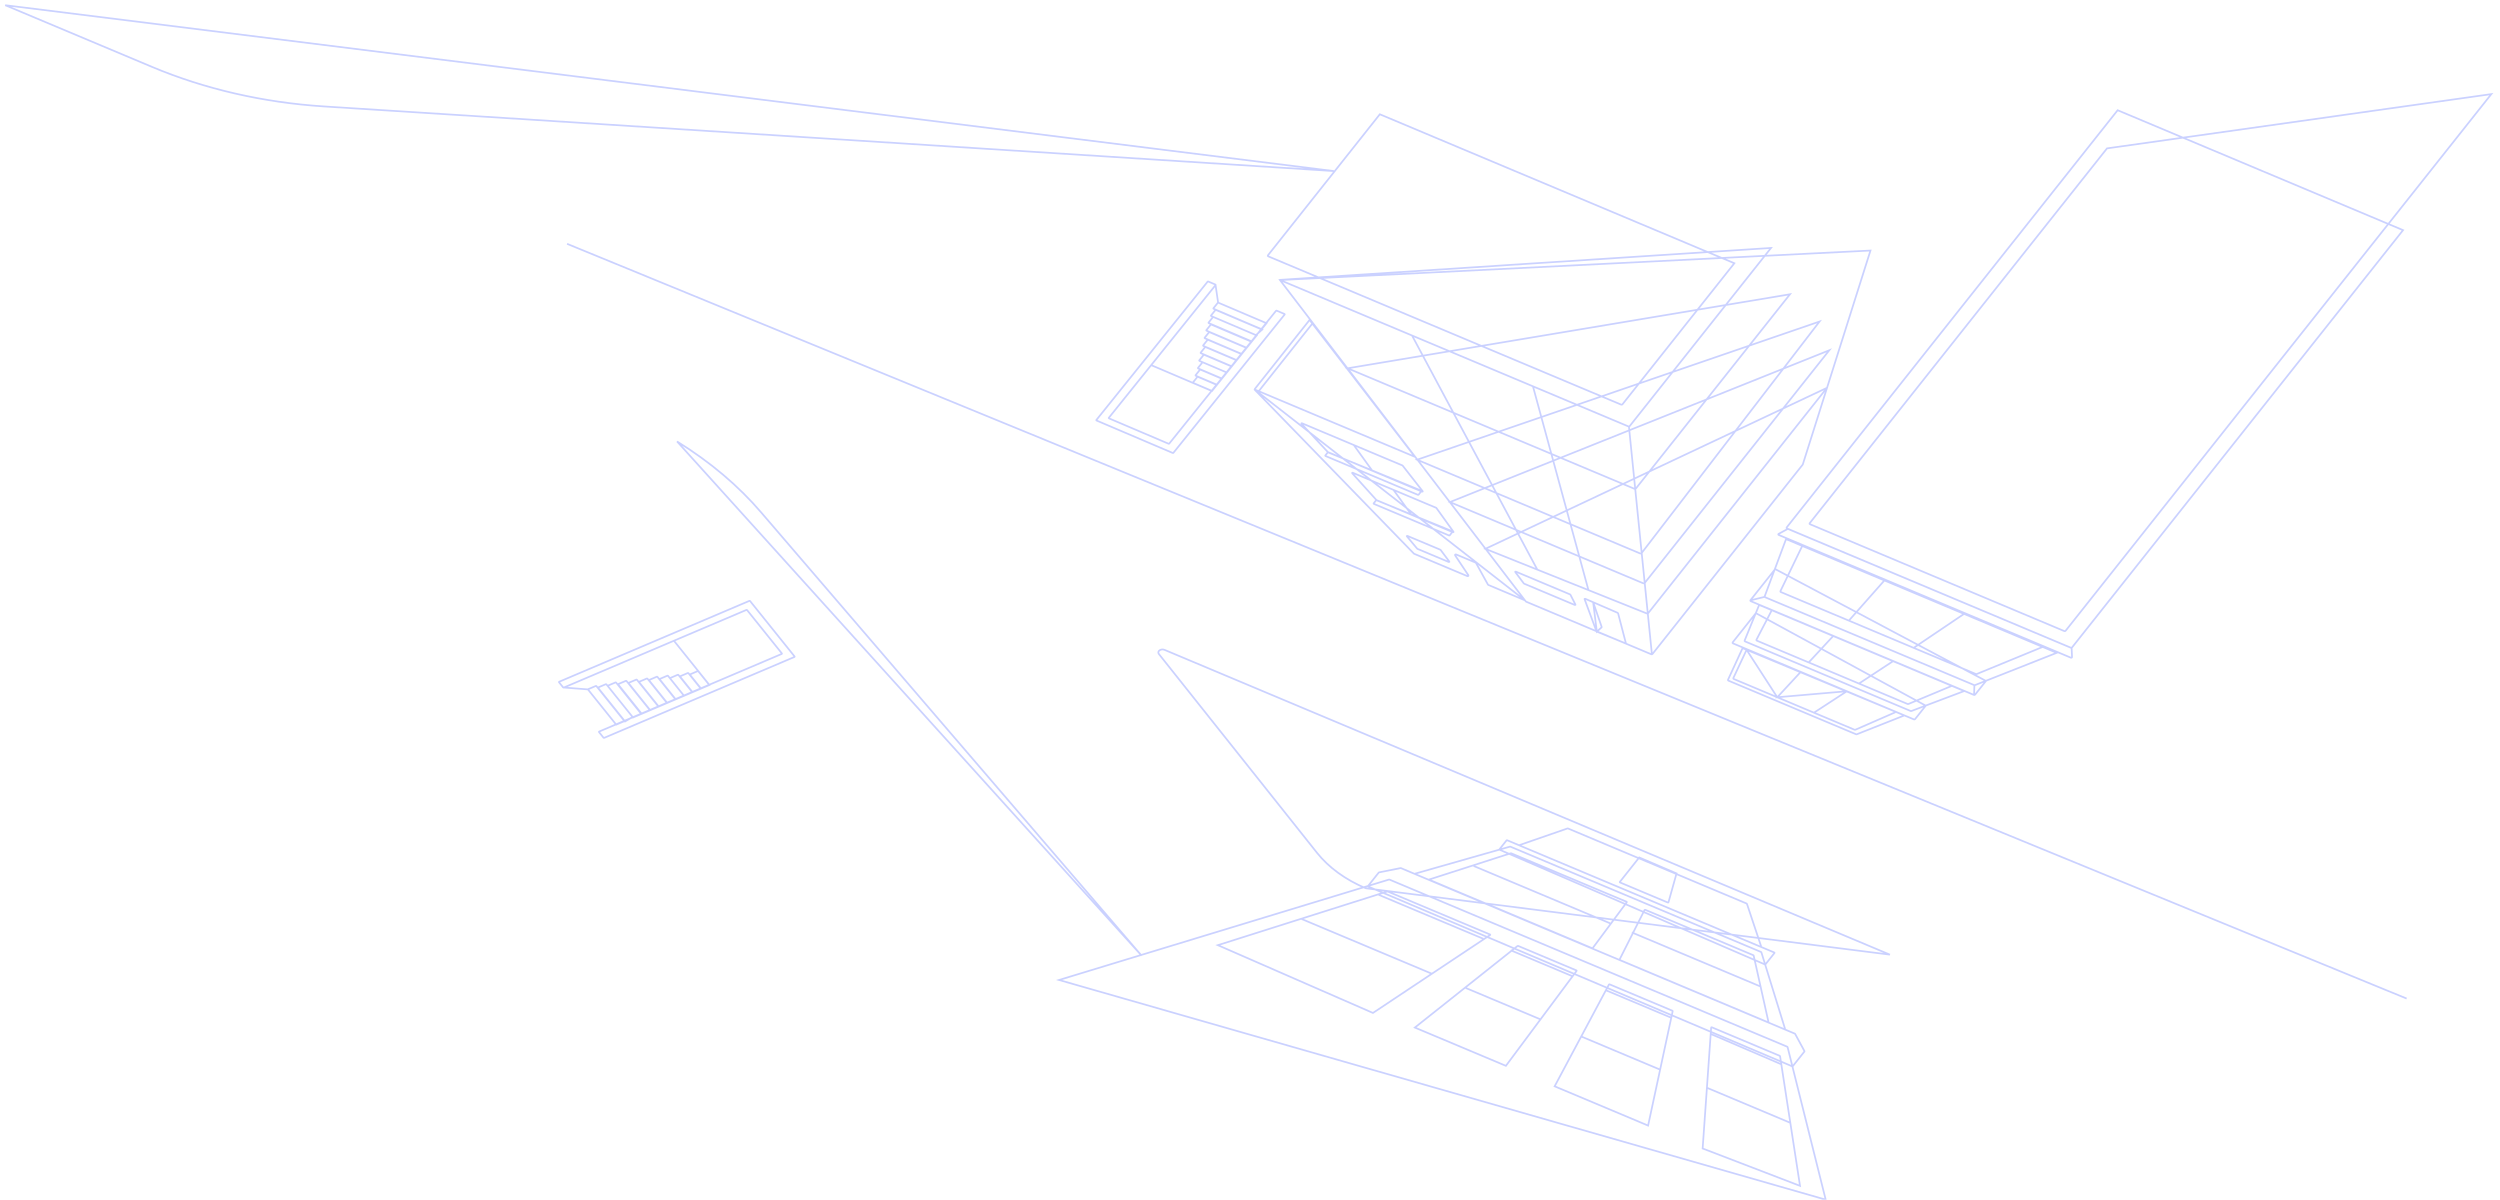 <svg width="1440" height="691" viewBox="0 0 1440 691" fill="none" xmlns="http://www.w3.org/2000/svg">
<g clip-path="url(#clip0_1_1238)">
<path opacity="0.3" d="M657.578 550.469L438.584 295.333C425.371 279.835 408.949 265.996 389.973 254.278L657.578 550.469ZM3 3L87.652 38.57C117.985 51.315 151.782 59.077 186.672 61.31L768.291 98.536L3 3ZM326.638 140.443L1386.22 575.164L326.638 140.443ZM1088.59 549.878L670.794 374.327C668.666 373.433 666.284 375.168 667.516 376.716L758.595 491.211C765.346 499.696 775.035 506.741 786.705 511.643L1088.59 549.878ZM698.014 225.196L663.129 210.334L698.014 225.196ZM700.115 163.888L701.631 174.296L700.115 163.888ZM729.505 186.162L701.786 174.352C701.671 174.304 701.524 174.332 701.457 174.415L698.901 177.594C698.834 177.677 698.872 177.784 698.986 177.833L726.706 189.642L729.505 186.162ZM726.993 189.872L700.396 178.542C700.281 178.494 700.134 178.522 700.067 178.605L697.511 181.784C697.444 181.867 697.482 181.974 697.597 182.023L723.439 193.033L726.993 189.872ZM723.845 193.201L698.977 182.606C698.862 182.557 698.715 182.585 698.649 182.668L696.092 185.847C696.025 185.931 696.063 186.037 696.178 186.086L721.046 196.681L723.845 193.201ZM720.913 196.848L697.712 186.964C697.598 186.915 697.451 186.943 697.384 187.026L694.827 190.205C694.761 190.288 694.799 190.395 694.913 190.444L718.115 200.328L720.913 196.848ZM718.052 200.412L696.729 191.33C696.615 191.281 696.468 191.309 696.401 191.392L693.844 194.571C693.778 194.655 693.816 194.762 693.93 194.81L715.247 203.892L718.052 200.412ZM715.184 203.972L695.864 195.744C695.749 195.695 695.602 195.723 695.535 195.806L692.979 198.985C692.912 199.068 692.95 199.175 693.065 199.224L712.378 207.453L715.184 203.972ZM709.454 211.099L693.633 204.36C693.518 204.312 693.371 204.34 693.304 204.423L690.748 207.602C690.68 207.685 690.719 207.792 690.834 207.841L706.655 214.579L709.454 211.099ZM706.655 214.58L692.895 208.72C692.781 208.671 692.634 208.699 692.567 208.783L690.01 211.961C689.943 212.044 689.982 212.152 690.096 212.2L703.85 218.061L706.655 214.58ZM703.787 218.143L691.505 212.911C691.391 212.862 691.244 212.89 691.176 212.974L688.62 216.152C688.553 216.235 688.591 216.342 688.706 216.391L700.987 221.623L703.787 218.143ZM700.923 221.705L690.017 217.059C689.903 217.01 689.756 217.038 689.689 217.122L687.132 220.3C687.065 220.383 687.103 220.49 687.218 220.539L698.124 225.185L700.923 221.705ZM712.315 207.536L694.44 199.92C694.325 199.871 694.178 199.899 694.111 199.983L691.555 203.161C691.488 203.245 691.526 203.352 691.641 203.401L709.517 211.016L712.315 207.536ZM408.596 394.502L388.203 369.101L408.596 394.502ZM324.355 395.985L338.656 397.097L324.355 395.985ZM354.932 417.396L338.728 397.211C338.661 397.128 338.7 397.021 338.814 396.972L343.184 395.114C343.299 395.065 343.446 395.093 343.512 395.177L359.717 415.361L354.932 417.396ZM360.034 415.565L344.488 396.199C344.421 396.116 344.459 396.008 344.574 395.96L348.944 394.102C349.059 394.053 349.206 394.081 349.272 394.165L364.38 412.984L360.034 415.565ZM364.612 413.278L350.074 395.169C350.007 395.086 350.046 394.979 350.161 394.93L354.53 393.072C354.644 393.023 354.791 393.051 354.858 393.135L369.396 411.243L364.612 413.278ZM369.625 411.148L356.063 394.254C355.996 394.171 356.035 394.064 356.149 394.015L360.519 392.157C360.634 392.108 360.781 392.136 360.847 392.22L374.41 409.114L369.625 411.148ZM374.522 409.064L362.06 393.541C361.992 393.458 362.032 393.351 362.146 393.302L366.515 391.444C366.63 391.395 366.777 391.424 366.844 391.507L379.306 407.03L374.522 409.064ZM379.423 406.98L368.131 392.915C368.065 392.832 368.104 392.724 368.218 392.676L372.587 390.818C372.702 390.769 372.849 390.797 372.916 390.881L384.207 404.945L379.423 406.98ZM389.218 402.812L379.971 391.294C379.904 391.211 379.943 391.104 380.057 391.055L384.427 389.197C384.542 389.148 384.689 389.176 384.756 389.26L394.002 400.778L389.218 402.812ZM394.001 400.781L385.96 390.764C385.893 390.681 385.932 390.574 386.046 390.525L390.416 388.667C390.53 388.618 390.677 388.646 390.744 388.73L398.786 398.747L394.001 400.781ZM398.902 398.697L391.724 389.755C391.657 389.671 391.695 389.564 391.81 389.516L396.18 387.657C396.294 387.609 396.441 387.637 396.508 387.72L403.687 396.663L398.902 398.697ZM403.796 396.613L397.421 388.672C397.354 388.589 397.393 388.482 397.507 388.433L401.877 386.575C401.991 386.527 402.138 386.555 402.205 386.638L408.58 394.579L403.796 396.613ZM384.321 404.898L373.872 391.881C373.805 391.798 373.843 391.691 373.958 391.642L378.328 389.784C378.442 389.735 378.589 389.763 378.656 389.846L389.106 402.863L384.321 404.898ZM848.823 498.793L927.39 531.808L848.823 498.793ZM939.941 537.078L1013.93 568.168L939.941 537.078ZM932.784 552.867L947.287 524.12C947.336 524.018 947.504 523.972 947.63 524.028L1009.99 550.23C1010.06 550.255 1010.1 550.301 1010.1 550.352L1018.7 588.967L932.784 552.867ZM823.057 506.653L870.225 491.478C870.301 491.456 870.378 491.459 870.448 491.487L936.953 519.43C937.065 519.481 937.107 519.583 937.044 519.664L917.287 546.248L823.057 506.653ZM944.201 493.891L932.987 508.027C932.917 508.111 932.959 508.217 933.071 508.266L960.67 519.863C960.81 519.919 960.992 519.863 961.027 519.746L965.694 503.089L944.201 493.891ZM701.487 544.415L799.123 513.493C799.193 513.473 799.277 513.473 799.34 513.503L858.289 538.269C858.429 538.331 858.45 538.473 858.331 538.549L790.819 583.458L701.487 544.415ZM794.128 515.413L854.357 540.719L794.128 515.413ZM870.134 547.348L906.136 562.475L870.134 547.348ZM814.955 591.875L874.121 544.868C874.198 544.807 874.324 544.792 874.422 544.833L908.053 558.967C908.165 559.013 908.206 559.12 908.144 559.201L867.398 613.917L814.955 591.875ZM824.169 560.622L749.758 529.354L824.848 560.907L824.169 560.622ZM1036.81 683.057L1025.31 608.316C1025.3 608.26 1025.25 608.214 1025.19 608.184L985.982 591.712C985.828 591.646 985.633 591.722 985.626 591.854L980.721 661.529L1036.81 683.057ZM1025.77 612.919L984.982 595.393L1025.77 612.919ZM1030.95 646.626L983.065 626.503L1030.95 646.626ZM844.311 569.084L887.204 587.104L844.311 569.084ZM962.601 586.203L924.822 570.327L962.601 586.203ZM949.302 648.332L963.476 582.384C963.49 582.313 963.441 582.241 963.357 582.206L927.11 566.976C926.984 566.92 926.823 566.961 926.767 567.063L895.474 625.714L949.302 648.332ZM956.123 616.066L910.438 596.87L956.123 616.066ZM787.852 510.529L794.156 502.584C794.191 502.544 794.24 502.515 794.303 502.503L806.714 500.008C806.777 499.996 806.847 500.002 806.903 500.025L1033.86 595.393C1033.91 595.414 1033.95 595.444 1033.97 595.48L1039.39 605.485C1039.42 605.536 1039.41 605.592 1039.38 605.638L1032.51 614.288L787.852 510.529ZM863.564 489.356L867.783 484.043C867.846 483.959 867.993 483.93 868.112 483.979L1022.03 548.657C1022.15 548.702 1022.19 548.809 1022.12 548.891L1016.79 555.607L863.564 489.356ZM965.966 503.592L1006.11 520.459C1006.17 520.484 1006.21 520.525 1006.22 520.571L1014.41 545.118C1014.46 545.265 1014.24 545.388 1014.06 545.311L875.353 487.024C875.185 486.954 875.192 486.776 875.367 486.715L902.896 477.178C902.966 477.153 903.05 477.156 903.12 477.185L944.264 494.472L965.966 503.592ZM764.863 260.492L763.352 262.399C763.289 262.482 763.324 262.589 763.443 262.637L816.746 285.035C816.858 285.083 817.005 285.055 817.075 284.971L818.866 282.711L764.863 260.492ZM792.708 288.063L791.196 289.97C791.126 290.054 791.168 290.161 791.28 290.208L834.684 308.446C834.803 308.495 834.95 308.466 835.013 308.382L836.804 306.123L792.708 288.063ZM779.751 256.31L790.469 271.181L779.751 256.31ZM802.607 282.145L812.891 296.349L802.607 282.145ZM756.167 186.068L725.223 225.072L756.167 186.068ZM722.39 224.157L814.396 318.875C814.438 318.916 814.493 318.951 814.549 318.976L845.136 331.826C845.542 331.999 846.011 331.681 845.808 331.371L838.112 319.843C837.91 319.533 838.378 319.216 838.784 319.388L849.957 324.08C850.048 324.119 850.118 324.18 850.16 324.252L857.072 336.758C857.114 336.831 857.184 336.891 857.282 336.93L878.347 345.783L722.39 224.157ZM776.246 212.142L941.543 281.599C941.774 281.695 942.068 281.638 942.201 281.471L1031.03 169.497L776.246 212.142ZM882.992 222.571L914.944 339.894L882.992 222.571ZM813.304 193.201L885.56 328.216L813.304 193.201ZM917.644 346.802L922.563 361.103C922.597 361.21 922.563 361.323 922.472 361.409L919.771 363.814L917.644 346.802ZM919.61 363.753L912.698 345.073C912.642 344.921 912.866 344.797 913.048 344.877L931.79 352.995C931.909 353.046 931.986 353.132 932.014 353.23L936.562 370.68L919.61 363.753ZM855.575 316.128L948.651 353.392C948.882 353.484 949.169 353.425 949.295 353.261L1052.32 223.399L855.575 316.128ZM1006.04 374.292L998.365 390.652C998.295 390.81 998.386 390.984 998.582 391.068L1023.71 401.624L1006.04 374.292ZM1023.71 401.624L1036.99 387.273C1037.13 387.121 1037.41 387.074 1037.63 387.166L1063.79 398.158L1023.71 401.624ZM1023.71 401.624L1044.85 410.511L1023.71 401.624ZM1063.79 398.158L1091.46 409.782C1091.77 409.916 1091.78 410.248 1091.46 410.385L1068.7 420.325C1068.56 420.39 1068.37 420.391 1068.22 420.328L1044.85 410.511L1063.79 398.158ZM1063.79 398.158L1044.85 410.511L1063.79 398.158ZM1003.73 373.323L995.301 391.61C995.231 391.768 995.322 391.941 995.518 392.024L1069.07 422.929C1069.22 422.99 1069.39 422.991 1069.54 422.933L1096.92 412.093L1003.73 373.323ZM1020.55 351.476L1011.67 368.554C1011.58 368.714 1011.67 368.895 1011.87 368.981L1098.77 405.493C1098.91 405.555 1099.1 405.555 1099.25 405.493L1124.27 395.057L1020.55 351.476ZM1056.03 366.236L1041.81 381.562L1056.03 366.236ZM1090.41 380.834L1070.63 393.82L1090.41 380.834ZM1011.37 353.172L997.953 370.081C997.827 370.248 997.904 370.462 998.135 370.559L1102.41 414.375C1102.64 414.471 1102.93 414.414 1103.06 414.246L1109.24 406.465L1011.37 353.172ZM1013.28 348.423L1004.87 369.029C1004.81 369.184 1004.9 369.35 1005.09 369.431L1100.52 409.531C1100.66 409.59 1100.84 409.594 1100.98 409.539L1131.38 398.045L1013.28 348.423ZM1137.06 399.982L1137.27 394.521L1137.06 399.982ZM1022.5 327.78L1008.22 345.775C1008.09 345.942 1008.17 346.156 1008.4 346.252L1136.97 400.278C1137.2 400.375 1137.5 400.317 1137.63 400.15L1143.93 392.216L1022.5 327.78ZM1131.8 353.258L1102.39 373.098L1131.8 353.258ZM1028.76 310.53L1016.42 343.591C1016.36 343.744 1016.45 343.906 1016.64 343.985L1137.13 394.616C1137.28 394.677 1137.46 394.679 1137.6 394.621L1184.66 376.038L1028.76 310.53ZM1213.65 85.465L1042.31 301.448C1042.18 301.615 1042.26 301.829 1042.49 301.925L1189.07 363.52C1189.3 363.617 1189.6 363.559 1189.73 363.392L1435 54.209L1213.65 85.465ZM1219.76 63.491L1029.06 303.879C1028.93 304.046 1029.02 304.26 1029.24 304.357L1192.8 373.083C1193.03 373.18 1193.33 373.122 1193.46 372.955L1384.16 132.567L1219.76 63.491ZM1029.79 304.629L1024.46 307.528C1024.19 307.679 1024.22 307.985 1024.51 308.111L1192.77 378.813C1193.1 378.95 1193.51 378.772 1193.49 378.499L1193.25 373.285L1029.79 304.629ZM1038.31 314.011L1025.48 340.574C1025.41 340.732 1025.5 340.909 1025.7 340.993L1138.13 388.237C1138.28 388.299 1138.46 388.3 1138.61 388.238L1177.21 372.376L1038.31 314.011ZM1085.56 334.169L1065.24 357.152L1085.56 334.169ZM1008.15 345.824L1016.39 343.803L1008.15 345.824ZM998.981 151.631L934.477 232.95C934.344 233.117 934.05 233.174 933.819 233.078L730.449 147.623C730.218 147.526 730.134 147.313 730.267 147.146L794.778 65.827L998.981 151.631ZM737.256 161.306L878.879 346.443C878.921 346.499 878.984 346.545 879.061 346.576L951.135 376.861C951.365 376.958 951.659 376.901 951.792 376.733L1038.35 267.624C1038.37 267.594 1038.39 267.561 1038.4 267.528L1077.39 144.316L737.256 161.306ZM737.095 161.216L937.989 245.63C938.22 245.726 938.514 245.669 938.647 245.502L1020.1 142.821L737.095 161.216ZM938.22 245.311L951.519 377.06L938.22 245.311ZM816.243 264.804L944.803 318.826C945.034 318.923 945.335 318.864 945.461 318.694L1048.06 185.2L816.243 264.804ZM835.174 289.191L946.608 336.015C946.839 336.111 947.133 336.054 947.266 335.887L1053.67 201.757L835.174 289.191ZM754.306 184.295L722.809 223.997C722.676 224.165 722.753 224.378 722.984 224.475L815.004 263.138L754.306 184.295ZM610.005 564.471L800.088 506.618C800.151 506.597 800.235 506.601 800.298 506.628L1029.51 602.944C1029.58 602.97 1029.62 603.01 1029.63 603.061L1051.6 691L610.005 564.471ZM739.908 180.873L735.346 178.931C735.235 178.883 735.088 178.911 735.018 178.994L673.453 255.541C673.386 255.624 673.239 255.652 673.125 255.603L638.724 240.948C638.61 240.899 638.572 240.793 638.638 240.709L700.204 164.162C700.27 164.079 700.232 163.972 700.117 163.924L695.941 162.144C695.827 162.096 695.679 162.124 695.613 162.207L631.472 241.955C631.405 242.038 631.444 242.146 631.558 242.194L675.523 260.924C675.637 260.972 675.784 260.944 675.851 260.861L739.992 181.113C740.062 181.029 740.02 180.922 739.908 180.873ZM347.659 424.956L344.995 421.636C344.928 421.553 344.967 421.446 345.081 421.398L450.307 376.653C450.422 376.604 450.46 376.497 450.394 376.414L430.286 351.366C430.219 351.283 430.072 351.255 429.957 351.304L324.73 396.048C324.616 396.096 324.469 396.068 324.402 395.985L321.961 392.944C321.894 392.861 321.933 392.754 322.047 392.705L431.675 346.089C431.79 346.04 431.937 346.068 432.004 346.152L457.703 378.164C457.769 378.247 457.731 378.354 457.616 378.403L347.988 425.019C347.874 425.068 347.727 425.04 347.659 424.956ZM815.214 503.189L869.756 487.654C869.826 487.634 869.903 487.639 869.966 487.665L1014.41 548.361C1014.47 548.387 1014.51 548.427 1014.53 548.473L1028.2 592.669C1028.24 592.822 1028.02 592.939 1027.84 592.863L815.179 503.503C815.004 503.43 815.025 503.243 815.214 503.189ZM810.338 308.914L816.334 316.062C816.354 316.087 816.382 316.107 816.417 316.122L834.495 323.719C834.705 323.808 834.943 323.64 834.831 323.485L829.766 316.727C829.745 316.699 829.71 316.675 829.675 316.659L810.667 308.671C810.45 308.581 810.212 308.76 810.338 308.914ZM778.848 272.545L792.813 288.018C792.834 288.04 792.862 288.059 792.897 288.073L836.902 306.564C837.112 306.652 837.343 306.487 837.231 306.332L827.345 292.572C827.324 292.542 827.289 292.518 827.247 292.501L779.17 272.297C778.946 272.205 778.708 272.391 778.848 272.545ZM764.814 260.357L749.598 244.031C749.458 243.877 749.695 243.689 749.919 243.781L807.812 268.11C807.847 268.125 807.882 268.147 807.903 268.174L819.489 282.974C819.615 283.129 819.377 283.302 819.16 283.212L764.898 260.41C764.863 260.397 764.835 260.379 764.814 260.357ZM873.1 329.248L904.352 342.379C904.45 342.42 904.52 342.484 904.562 342.56L907.465 348.262C907.542 348.416 907.311 348.556 907.115 348.474L877.899 336.197C877.822 336.166 877.759 336.119 877.717 336.063L872.771 329.483C872.652 329.328 872.89 329.159 873.1 329.248Z" stroke="#4E66FF"/>
</g>
<defs>
<clipPath id="clip0_1_1238">
<rect width="2049" height="1096" fill="white" transform="translate(-525 -405)"/>
</clipPath>
</defs>
</svg>
